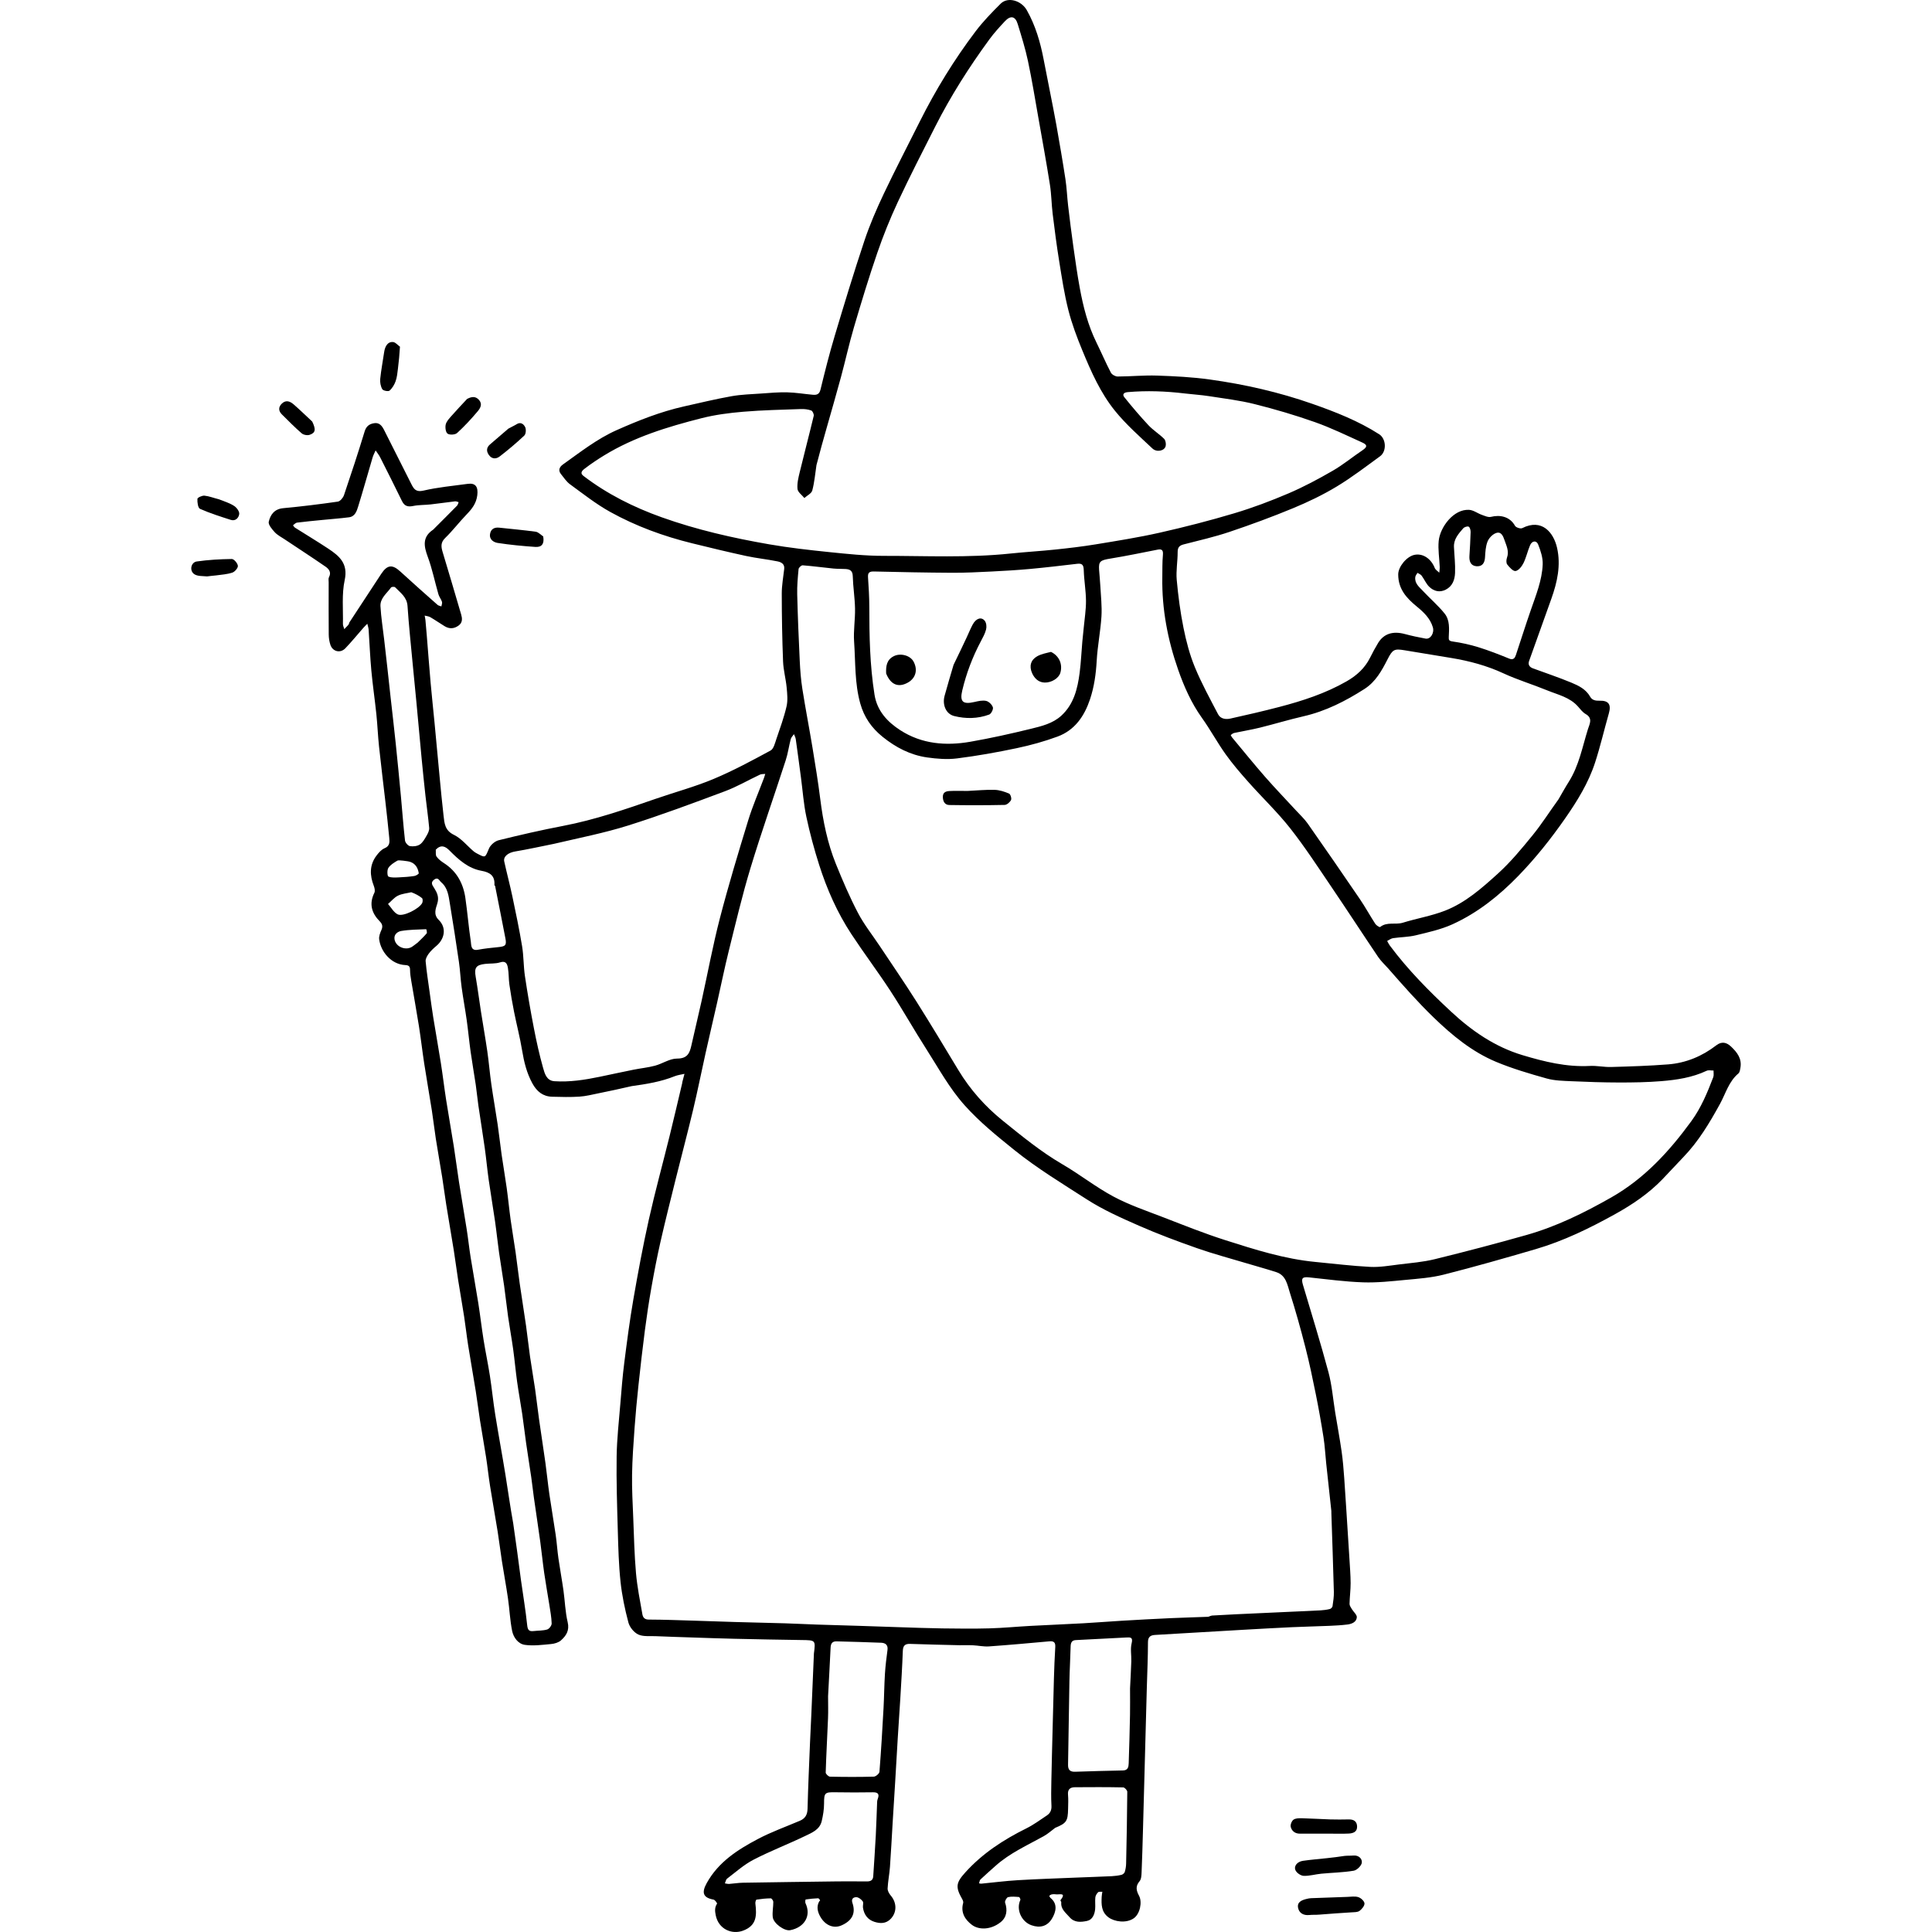 <?xml version="1.0" encoding="utf-8"?><!DOCTYPE svg PUBLIC "-//W3C//DTD SVG 1.1//EN" "http://www.w3.org/Graphics/SVG/1.1/DTD/svg11.dtd"><svg version="1.1" id="Contours" xmlns="http://www.w3.org/2000/svg" xmlns:xlink="http://www.w3.org/1999/xlink" x="0px" y="0px" width="1200.685px" height="1200.685px" viewBox="-0 0 1200.685 1497.132" enable-background="new 0 0 1200.685 1200.685" xml:space="preserve" stroke="black" fill="none" stroke-linecap='round' stroke-linejoin='round'><path class="selected"  fill="#000000" opacity="1" stroke="none" 
 	d="
M341.214 841.662 C332.529 843.68 324.105 845.494 315.658 847.197 C310.716 848.194 305.77 849.482 300.772 849.799 C293.743 850.246 286.661 850.07 279.61 849.868 C272.481 849.664 267.802 845.836 264.38 839.625 C259.925 831.538 257.843 822.915 256.356 813.911 C254.7 803.881 252.111 794.008 250.122 784.029 C248.734 777.065 247.527 770.058 246.517 763.03 C245.896 758.709 246.124 754.255 245.348 749.973 C244.835 747.144 243.91 744.248 239.313 745.745 C235.723 746.913 231.635 746.497 227.785 746.93 C220.561 747.742 219.179 749.953 220.413 757.066 C221.958 765.977 223.081 774.96 224.477 783.897 C226.088 794.215 227.932 804.498 229.421 814.833 C230.63 823.222 231.305 831.687 232.504 840.078 C234.004 850.577 235.882 861.023 237.435 871.515 C238.58 879.246 239.379 887.027 240.486 894.764 C241.721 903.392 243.236 911.981 244.433 920.614 C245.575 928.846 246.356 937.129 247.494 945.362 C248.643 953.681 250.111 961.956 251.297 970.271 C252.447 978.322 253.329 986.411 254.485 994.461 C256.062 1005.451 257.858 1016.41 259.426 1027.402 C260.552 1035.301 261.359 1043.246 262.491 1051.145 C263.704 1059.609 265.215 1068.031 266.439 1076.494 C267.557 1084.23 268.389 1092.006 269.481 1099.745 C271.079 1111.064 272.867 1122.356 274.44 1133.678 C275.561 1141.747 276.331 1149.865 277.497 1157.926 C279.016 1168.427 280.864 1178.88 282.39 1189.38 C283.266 1195.403 283.64 1201.499 284.499 1207.525 C285.683 1215.829 287.229 1224.082 288.402 1232.388 C289.564 1240.615 289.77 1249.043 291.68 1257.077 C293.209 1263.503 290.497 1267.56 286.475 1271.149 C284.555 1272.864 281.428 1273.752 278.755 1273.996 C272.007 1274.609 265.077 1275.559 258.469 1274.619 C253.309 1273.886 249.671 1268.911 248.647 1263.86 C246.968 1255.579 246.634 1247.035 245.419 1238.647 C244.015 1228.948 242.207 1219.307 240.697 1209.622 C239.522 1202.082 238.644 1194.495 237.438 1186.961 C235.541 1175.105 233.395 1163.288 231.516 1151.429 C230.345 1144.04 229.58 1136.586 228.436 1129.191 C226.963 1119.664 225.228 1110.178 223.73 1100.654 C222.544 1093.119 221.645 1085.538 220.441 1078.006 C218.545 1066.147 216.423 1054.324 214.546 1042.462 C213.377 1035.075 212.581 1027.629 211.439 1020.236 C209.966 1010.707 208.257 1001.213 206.76 991.687 C205.575 984.154 204.645 976.581 203.443 969.052 C201.549 957.19 199.472 945.357 197.569 933.496 C196.438 926.439 195.571 919.34 194.445 912.282 C192.852 902.294 191.053 892.339 189.489 882.347 C188.357 875.115 187.573 867.83 186.439 860.598 C184.529 848.413 182.372 836.266 180.493 824.077 C179.014 814.485 177.94 804.831 176.427 795.245 C174.581 783.549 172.435 771.902 170.485 760.222 C170.011 757.384 169.552 754.504 169.534 751.64 C169.517 748.904 168.617 747.972 165.817 747.844 C154.865 747.343 146.771 737.357 145.596 727.839 C145.311 725.531 146.359 722.884 147.352 720.64 C148.532 717.974 148.068 716.017 146.131 714.059 C139.753 707.613 137.601 700.427 141.88 691.818 C142.567 690.435 142.078 688.111 141.447 686.49 C138.245 678.27 138.005 670.334 143.525 663.017 C145.215 660.777 147.327 658.341 149.795 657.318 C153.961 655.592 153.72 652.486 153.419 649.289 C152.546 640.025 151.506 630.776 150.454 621.53 C148.824 607.217 147.024 592.922 145.504 578.597 C144.616 570.23 144.293 561.804 143.424 553.435 C142.251 542.138 140.573 530.89 139.529 519.583 C138.557 509.055 138.161 498.473 137.43 487.921 C137.323 486.383 136.76 484.877 136.408 483.356 C135.347 484.454 134.241 485.512 133.234 486.657 C128.62 491.904 124.22 497.354 119.379 502.382 C115.475 506.437 109.513 504.95 107.79 499.647 C106.968 497.118 106.545 494.353 106.52 491.69 C106.397 478.191 106.459 464.691 106.47 451.192 C106.472 449.88 106.138 448.338 106.696 447.298 C108.741 443.489 106.63 440.894 104.014 439.089 C93.554 431.873 82.886 424.958 72.313 417.904 C69.691 416.154 66.741 414.666 64.66 412.398 C62.539 410.087 59.512 406.548 60.039 404.279 C61.276 398.951 64.345 394.446 71.153 393.809 C85.327 392.484 99.471 390.743 113.561 388.712 C115.396 388.447 117.643 385.735 118.336 383.693 C123.897 367.314 129.302 350.875 134.342 334.329 C135.587 330.239 137.983 328.559 141.651 327.943 C145.829 327.241 147.86 330.149 149.434 333.245 C156.502 347.144 163.439 361.109 170.48 375.021 C172.391 378.798 173.996 381.558 179.867 380.19 C191.12 377.568 202.745 376.511 214.234 374.94 C220.383 374.099 222.438 377.366 221.627 383.834 C220.843 390.088 217.558 394.291 213.462 398.532 C207.687 404.509 202.625 411.195 196.673 416.974 C193.086 420.457 193.618 423.85 194.753 427.681 C199.547 443.857 204.489 459.99 209.149 476.204 C209.975 479.078 210.389 482.349 207.239 484.679 C203.678 487.312 200.057 487.513 196.344 485.262 C192.601 482.992 189.009 480.469 185.23 478.265 C183.96 477.525 182.319 477.422 180.847 477.028 C181.053 478.171 181.338 479.305 181.449 480.457 C181.821 484.315 182.147 488.177 182.461 492.041 C183.469 504.459 184.392 516.884 185.486 529.294 C186.376 539.39 187.494 549.464 188.456 559.553 C189.818 573.831 191.103 588.116 192.473 602.393 C193.425 612.317 194.364 622.243 195.501 632.146 C196.177 638.028 196.502 643.53 203.487 646.91 C209.27 649.708 213.682 655.327 218.737 659.655 C219.56 660.36 220.532 660.918 221.496 661.428 C228.089 664.917 227.646 664.717 230.69 657.542 C231.864 654.775 235.28 651.842 238.202 651.119 C254.744 647.025 271.373 643.2 288.11 640.002 C312.749 635.294 336.325 627.166 359.921 618.989 C374.795 613.835 390.096 609.744 404.583 603.688 C419.787 597.333 434.383 589.449 448.9 581.597 C451.321 580.288 452.31 575.844 453.401 572.657 C456.254 564.326 459.279 556.001 461.271 547.449 C462.352 542.81 461.835 537.677 461.374 532.831 C460.729 526.045 458.85 519.342 458.583 512.561 C457.893 495.047 457.591 477.51 457.572 459.982 C457.565 453.592 458.762 447.198 459.477 440.813 C459.915 436.896 456.969 435.57 454.29 435.024 C446.239 433.381 438.013 432.576 429.986 430.839 C415.963 427.804 402.011 424.422 388.076 420.995 C365.935 415.549 344.581 407.745 324.667 396.717 C313.697 390.643 303.722 382.728 293.535 375.317 C290.737 373.281 288.699 370.148 286.48 367.383 C284.069 364.379 285.387 361.779 288.031 359.901 C301.431 350.384 314.371 340.117 329.53 333.368 C346.483 325.821 363.707 318.996 381.885 314.925 C394.098 312.191 406.277 309.233 418.59 307.04 C426.191 305.685 434.008 305.485 441.74 304.941 C448.425 304.47 455.137 303.858 461.82 304.022 C468.389 304.184 474.932 305.302 481.496 305.887 C484.437 306.149 486.642 305.78 487.576 301.946 C490.957 288.062 494.447 274.186 498.54 260.499 C505.937 235.762 513.436 211.043 521.615 186.557 C525.751 174.173 530.979 162.087 536.574 150.274 C545.493 131.444 555.139 112.959 564.462 94.321 C576.789 69.675 591.153 46.259 607.768 24.299 C613.567 16.635 620.352 9.649 627.187 2.856 C632.907 -2.829 643.304 0.572 647.406 7.793 C654.132 19.633 657.917 32.556 660.471 45.872 C662.098 54.356 663.809 62.823 665.46 71.302 C667.142 79.942 668.914 88.566 670.437 97.234 C672.87 111.083 675.282 124.939 677.399 138.838 C678.439 145.671 678.682 152.622 679.491 159.496 C680.721 169.955 682.021 180.409 683.494 190.837 C685.024 201.665 686.548 212.505 688.525 223.257 C691.194 237.778 694.841 252.039 701.417 265.403 C705.228 273.147 708.619 281.102 712.606 288.75 C713.411 290.294 716.051 291.771 717.84 291.766 C728.035 291.735 738.248 290.702 748.42 291.046 C762.024 291.506 775.696 292.191 789.159 294.064 C816.262 297.834 842.923 303.885 868.791 312.957 C886.726 319.247 904.42 326.179 920.525 336.511 C925.964 340 926.479 349.725 921.215 353.562 C910.123 361.646 899.184 370.049 887.456 377.118 C876.788 383.547 865.415 389.002 853.892 393.773 C837.675 400.489 821.164 406.572 804.525 412.17 C792.921 416.074 780.914 418.799 769.037 421.855 C765.712 422.711 764.344 424.15 764.357 427.789 C764.384 434.983 762.998 442.251 763.64 449.358 C764.768 461.853 766.428 474.361 768.909 486.653 C770.988 496.949 773.689 507.301 777.68 516.983 C782.842 529.509 789.411 541.471 795.698 553.508 C797.563 557.079 801.613 557.631 805.199 556.836 C817.833 554.033 830.453 551.13 842.973 547.86 C861.094 543.129 878.832 537.375 895.244 527.99 C903.128 523.482 909.416 517.765 913.488 509.61 C915.424 505.733 917.468 501.894 919.728 498.199 C924.134 490.997 931.22 488.84 940.425 491.319 C945.703 492.74 951.07 493.887 956.451 494.859 C960.307 495.555 963.425 490.467 962.096 486.037 C960.002 479.055 954.948 474.333 949.59 469.942 C941.677 463.456 935.294 456.475 935.267 445.156 C935.253 439.22 941.727 431.276 947.797 429.975 C954.416 428.556 960.779 433 963.556 440.089 C964.131 441.558 965.881 442.566 967.089 443.787 C967.214 442.282 967.497 440.77 967.436 439.272 C967.166 432.574 966.006 425.804 966.644 419.203 C967.677 408.514 978.208 394.305 990.257 395.088 C993.598 395.305 996.752 397.788 1000.085 398.968 C1002.369 399.777 1005.045 401.046 1007.147 400.519 C1014.074 398.783 1021.736 400.176 1025.787 407.465 C1026.51 408.767 1030.063 409.921 1031.355 409.265 C1046.577 401.533 1055.669 412.547 1058.383 424.598 C1061.422 438.1 1058.508 451.144 1053.973 463.891 C1048.237 480.012 1042.406 496.099 1036.686 512.226 C1035.701 515.002 1036.954 516.917 1039.652 517.91 C1049.631 521.582 1059.733 524.956 1069.547 529.024 C1075.144 531.345 1080.747 534.099 1084 539.878 C1085.514 542.568 1088.133 543.082 1091.21 542.989 C1098.37 542.772 1100.457 545.934 1098.496 552.801 C1094.875 565.482 1091.901 578.365 1087.83 590.895 C1082.706 606.668 1074.015 620.712 1064.586 634.248 C1053.615 649.997 1041.728 664.958 1028.302 678.783 C1013.343 694.184 996.819 707.359 977.332 716.236 C968.402 720.303 958.519 722.442 948.903 724.78 C943.189 726.17 937.137 726.126 931.276 726.991 C929.679 727.227 928.223 728.42 926.702 729.174 C927.368 730.332 927.925 731.572 928.716 732.637 C942.686 751.438 959.135 768.021 976.197 783.892 C992.261 798.835 1010.165 811.23 1031.642 817.668 C1048.664 822.771 1065.722 826.969 1083.724 826.009 C1089.219 825.717 1094.788 826.994 1100.302 826.832 C1115.032 826.401 1129.781 825.96 1144.465 824.802 C1158.285 823.712 1170.788 818.488 1181.784 810.012 C1186.067 806.71 1189.834 807.827 1193.189 811 C1198.029 815.578 1201.703 820.424 1200.43 827.523 C1200.161 829.024 1199.909 830.978 1198.897 831.824 C1191.404 838.09 1189.013 847.43 1184.594 855.471 C1176.498 870.202 1167.96 884.523 1156.201 896.698 C1150.71 902.384 1145.405 908.25 1139.914 913.938 C1129.303 924.929 1116.7 933.433 1103.509 940.754 C1083.821 951.682 1063.533 961.61 1041.816 967.97 C1018.15 974.901 994.422 981.666 970.524 987.728 C960.86 990.179 950.705 990.884 940.721 991.83 C929.865 992.859 918.92 994.077 908.065 993.704 C894.089 993.225 880.153 991.343 866.222 989.862 C861.012 989.308 859.921 990.492 861.445 995.629 C868.137 1018.194 875.15 1040.676 881.234 1063.406 C883.961 1073.595 884.756 1084.299 886.47 1094.763 C888.106 1104.744 889.97 1114.691 891.404 1124.7 C892.384 1131.545 892.947 1138.461 893.433 1145.364 C894.53 1160.943 895.464 1176.533 896.464 1192.118 C896.797 1197.313 897.159 1202.506 897.456 1207.703 C897.82 1214.063 898.367 1220.426 898.391 1226.788 C898.411 1232.149 897.662 1237.509 897.559 1242.875 C897.533 1244.209 898.577 1245.633 899.328 1246.897 C900.625 1249.081 903.338 1251.266 903.188 1253.281 C902.917 1256.917 899.335 1258.437 895.931 1258.853 C891.265 1259.424 886.553 1259.69 881.852 1259.889 C872.161 1260.299 862.459 1260.488 852.77 1260.935 C840.375 1261.508 827.987 1262.225 815.599 1262.918 C804.207 1263.556 792.819 1264.249 781.428 1264.911 C769.872 1265.583 758.312 1266.203 746.76 1266.938 C743.373 1267.154 741.351 1268.381 741.35 1272.582 C741.345 1284.277 740.79 1295.971 740.466 1307.666 C740.123 1320.028 739.797 1332.389 739.464 1344.751 C739.13 1357.112 738.797 1369.474 738.464 1381.835 C738.13 1394.197 737.814 1406.559 737.458 1418.919 C737.15 1429.615 736.869 1440.313 736.406 1451.002 C736.306 1453.314 736.189 1456.208 734.845 1457.771 C731.484 1461.676 732.309 1465.114 734.427 1469.038 C737.044 1473.889 735.221 1483.076 730.372 1486.487 C724.511 1490.61 715.274 1489.184 710.683 1485.724 C705.136 1481.545 705.211 1475.782 705.481 1469.851 C705.541 1468.547 705.825 1467.253 706.006 1465.954 C704.888 1466.044 703.364 1465.715 702.743 1466.317 C701.684 1467.342 700.715 1468.901 700.562 1470.328 C700.238 1473.35 700.697 1476.453 700.407 1479.483 C700.011 1483.622 698.279 1487.724 694.067 1488.569 C689.462 1489.492 684.387 1490.102 680.513 1485.571 C677.585 1482.147 673.669 1479.452 674.168 1474.153 C674.219 1473.618 673.339 1472.735 673.518 1472.508 C678.554 1466.123 672.469 1468.357 669.963 1467.939 C668.99 1467.776 667.943 1467.78 666.975 1467.956 C666.248 1468.088 665.473 1468.506 664.976 1469.036 C664.82 1469.203 665.346 1470.334 665.812 1470.71 C671.561 1475.352 670.092 1481.506 667.017 1486.682 C663.424 1492.732 657.711 1494.239 651.096 1491.912 C643.193 1489.132 639.054 1479.597 642.455 1472.301 C642.697 1471.782 641.827 1470.054 641.388 1470.021 C638.571 1469.808 635.633 1469.495 632.943 1470.115 C631.849 1470.368 630.268 1473.211 630.631 1474.302 C632.614 1480.255 631.941 1485.74 627.114 1489.569 C619.502 1495.606 610.24 1495.611 604.954 1491.628 C599.64 1487.623 596.05 1482.087 598.155 1474.635 C598.397 1473.779 597.925 1472.543 597.432 1471.686 C591.961 1462.179 592.629 1458.908 599.83 1450.934 C613.19 1436.136 629.453 1425.588 647.141 1416.82 C652.712 1414.059 657.792 1410.282 663 1406.824 C665.611 1405.091 666.747 1402.69 666.563 1399.277 C666.219 1392.905 666.361 1386.5 666.485 1380.112 C666.748 1366.582 667.126 1353.055 667.465 1339.527 C667.792 1326.499 668.085 1313.47 668.48 1300.443 C668.724 1292.412 669.017 1284.379 669.516 1276.361 C669.733 1272.86 668.538 1271.566 665.028 1271.882 C649.421 1273.286 633.813 1274.72 618.183 1275.818 C614.032 1276.109 609.804 1275.139 605.603 1274.945 C602.11 1274.784 598.603 1274.983 595.105 1274.9 C582.41 1274.598 569.713 1274.309 557.022 1273.875 C553.042 1273.739 551.535 1275.275 551.386 1279.317 C550.935 1291.548 550.172 1303.769 549.451 1315.989 C548.847 1326.216 548.101 1336.435 547.472 1346.661 C546.771 1358.049 546.145 1369.441 545.459 1380.83 C544.813 1391.555 544.118 1402.277 543.467 1413.001 C542.785 1424.223 542.237 1435.455 541.418 1446.668 C541.011 1452.244 539.887 1457.773 539.604 1463.349 C539.514 1465.135 540.704 1467.331 541.955 1468.78 C546.851 1474.447 546.86 1481.907 542.007 1486.945 C538.273 1490.821 533.832 1490.629 529.463 1489.285 C524.249 1487.683 521.29 1483.679 520.5 1478.264 C520.262 1476.632 521.097 1474.488 520.311 1473.377 C519.215 1471.829 517.069 1470.174 515.353 1470.153 C513.639 1470.133 511.101 1470.983 512.339 1474.612 C515.095 1482.694 512.051 1488.405 503.868 1492.008 C497.871 1494.648 491.367 1492.117 487.503 1485.362 C485.408 1481.699 484.339 1477.751 486.475 1473.633 C486.692 1473.214 487.392 1472.64 487.32 1472.542 C486.872 1471.935 486.246 1470.967 485.718 1470.99 C482.5 1471.129 479.283 1471.445 476.1 1471.924 C475.893 1471.955 475.58 1474.02 475.966 1474.828 C480.623 1484.574 475.147 1493.597 464.116 1495.73 C459.71 1496.581 451.185 1490.538 450.601 1485.64 C450.138 1481.755 451.039 1477.723 451.018 1473.757 C451.013 1472.806 449.744 1471.04 449.074 1471.048 C445.375 1471.097 441.666 1471.475 438.008 1472.044 C437.551 1472.115 437.006 1474.027 437.125 1475.01 C438.287 1484.541 438.086 1492.107 427.692 1496.052 C418.998 1499.353 408.513 1495.014 406.374 1484.033 C405.747 1480.815 405.514 1478.059 407.413 1475.197 C407.647 1474.845 405.842 1472.24 404.736 1472.04 C396.531 1470.559 395.324 1466.665 399.406 1459.274 C408.455 1442.887 423.331 1433.398 439.021 1425.101 C449.469 1419.577 460.72 1415.569 471.628 1410.922 C475.77 1409.158 477.442 1406.244 477.558 1401.618 C477.987 1384.499 478.78 1367.388 479.472 1350.275 C479.756 1343.245 480.154 1336.219 480.459 1329.19 C481.141 1313.467 481.797 1297.743 482.463 1282.02 C482.47 1281.854 482.445 1281.684 482.466 1281.521 C483.814 1270.912 483.813 1271.03 473.022 1270.885 C455.493 1270.651 437.965 1270.291 420.439 1269.895 C409.742 1269.654 399.048 1269.26 388.354 1268.908 C378.825 1268.595 369.295 1268.3 359.77 1267.889 C355.236 1267.693 350.186 1268.37 346.343 1266.572 C343.005 1265.011 339.682 1260.88 338.721 1257.257 C335.987 1246.947 333.77 1236.39 332.64 1225.793 C331.238 1212.648 330.898 1199.372 330.519 1186.14 C329.97 1166.952 329.339 1147.746 329.619 1128.56 C329.817 1114.963 331.38 1101.381 332.49 1087.804 C333.357 1077.208 334.185 1066.596 335.528 1056.054 C337.618 1039.657 339.74 1023.246 342.562 1006.965 C346.157 986.219 350 965.493 354.591 944.949 C359.443 923.235 365.361 901.759 370.697 880.151 C374.063 866.526 377.216 852.849 380.459 839.194 C380.496 839.036 380.428 838.852 380.469 838.696 C381.036 836.508 381.614 834.323 382.189 832.137 C379.663 832.729 377.012 833.009 374.632 833.966 C363.966 838.252 352.775 840.074 341.214 841.662 M790.964 1251.912 C797.149 1251.579 803.333 1251.211 809.52 1250.919 C824.074 1250.231 838.63 1249.578 853.185 1248.913 C860.546 1248.576 867.91 1248.299 875.266 1247.881 C877.639 1247.746 880.034 1247.412 882.331 1246.825 C883.172 1246.61 884.256 1245.473 884.378 1244.632 C884.911 1240.966 885.5 1237.245 885.403 1233.562 C884.864 1213.171 884.13 1192.784 883.466 1172.396 C883.449 1171.897 883.51 1171.392 883.457 1170.897 C882.132 1158.617 880.776 1146.34 879.472 1134.058 C878.759 1127.339 878.436 1120.565 877.395 1113.9 C875.645 1102.691 873.654 1091.511 871.412 1080.39 C868.972 1068.284 866.446 1056.178 863.382 1044.219 C859.728 1029.956 855.785 1015.746 851.314 1001.722 C849.378 995.649 848.371 988.26 840.798 985.805 C833.142 983.323 825.365 981.22 817.654 978.907 C804.908 975.084 792.018 971.667 779.473 967.269 C764.221 961.922 749.033 956.257 734.243 949.761 C720.41 943.685 706.417 937.455 693.78 929.3 C674.873 917.099 655.562 905.466 637.905 891.25 C624.374 880.356 611.009 869.599 599.351 856.579 C587.416 843.251 579.044 827.698 569.531 812.852 C560.03 798.026 551.404 782.635 541.787 767.888 C532.067 752.984 521.317 738.753 511.54 723.884 C500.618 707.274 492.593 689.158 486.572 670.262 C482.663 657.995 479.302 645.501 476.621 632.911 C474.504 622.965 473.805 612.717 472.461 602.606 C471.139 592.658 469.831 582.708 468.424 572.772 C468.236 571.446 467.505 570.197 467.025 568.912 C466.171 570.184 464.905 571.348 464.537 572.748 C463.105 578.181 462.365 583.821 460.638 589.148 C451.594 617.051 441.817 644.728 433.304 672.789 C426.902 693.895 421.858 715.421 416.524 736.838 C413.201 750.18 410.491 763.674 407.456 777.088 C404.492 790.185 401.404 803.254 398.48 816.36 C395.243 830.864 392.353 845.449 388.904 859.901 C384.643 877.758 379.908 895.502 375.48 913.32 C371.421 929.649 367.309 945.969 363.579 962.375 C360.901 974.158 358.623 986.043 356.52 997.944 C354.589 1008.872 352.942 1019.86 351.51 1030.865 C349.652 1045.148 348.029 1059.464 346.497 1073.786 C345.33 1084.686 344.295 1095.605 343.509 1106.539 C342.644 1118.58 341.76 1130.641 341.572 1142.704 C341.398 1153.89 342.038 1165.094 342.487 1176.283 C343.058 1190.509 343.359 1204.766 344.607 1218.937 C345.55 1229.643 347.683 1240.253 349.556 1250.858 C349.946 1253.065 351.018 1255.021 354.389 1255.03 C366.584 1255.064 378.778 1255.556 390.97 1255.919 C400.999 1256.218 411.024 1256.617 421.053 1256.903 C434.079 1257.275 447.108 1257.535 460.133 1257.928 C468.33 1258.176 476.52 1258.624 484.716 1258.901 C495.909 1259.279 507.104 1259.564 518.297 1259.917 C528.159 1260.228 538.018 1260.599 547.88 1260.907 C559.239 1261.263 570.599 1261.718 581.962 1261.874 C594.181 1262.042 606.413 1262.17 618.626 1261.834 C629.192 1261.544 639.736 1260.504 650.296 1259.931 C664.014 1259.188 677.743 1258.648 691.46 1257.889 C701.356 1257.341 711.236 1256.511 721.13 1255.929 C733.682 1255.192 746.237 1254.51 758.797 1253.934 C768.486 1253.49 778.185 1253.265 787.877 1252.872 C788.584 1252.844 789.268 1252.246 790.964 1251.912 M927.464 750.412 C924.868 747.484 921.908 744.801 919.738 741.585 C907.541 723.505 895.668 705.206 883.423 687.159 C873.067 671.898 863 656.37 851.607 641.904 C841.702 629.326 829.994 618.179 819.326 606.184 C813.125 599.212 806.983 592.113 801.571 584.531 C795.036 575.375 789.668 565.385 783.126 556.234 C774.907 544.735 769.265 531.913 764.702 518.857 C756.659 495.848 752.068 471.994 752.467 447.416 C752.561 441.631 752.398 435.82 752.926 430.073 C753.241 426.628 752.349 425.24 749.001 425.894 C736.811 428.274 724.648 430.835 712.393 432.821 C704.426 434.112 703.034 434.971 703.473 441.517 C703.755 445.715 704.226 449.902 704.443 454.103 C704.848 461.961 705.797 469.867 705.306 477.676 C704.584 489.162 702.264 500.55 701.623 512.036 C701.051 522.278 699.669 532.261 696.426 541.941 C692.064 554.961 684.653 565.827 671.357 570.75 C661.068 574.561 650.362 577.503 639.618 579.771 C624.342 582.995 608.923 585.748 593.438 587.698 C585.818 588.658 577.818 588.031 570.159 586.936 C557.235 585.089 545.99 579.251 535.761 571.011 C527.163 564.086 521.38 555.748 518.411 545.141 C514.009 529.415 514.754 513.202 513.628 497.189 C513.033 488.727 514.519 480.138 514.354 471.619 C514.191 463.22 512.825 454.846 512.592 446.444 C512.476 442.235 510.408 441.155 507.034 440.934 C503.916 440.73 500.768 440.886 497.665 440.576 C489.694 439.779 481.75 438.69 473.769 438.063 C472.75 437.983 470.712 439.871 470.605 440.987 C469.983 447.488 469.382 454.04 469.544 460.556 C469.973 477.784 470.686 495.008 471.516 512.223 C471.866 519.462 472.415 526.732 473.543 533.883 C475.951 549.151 478.912 564.331 481.429 579.584 C483.597 592.726 485.735 605.885 487.396 619.098 C489.573 636.403 493.009 653.405 499.558 669.577 C504.757 682.417 510.232 695.214 516.652 707.471 C521.359 716.459 527.812 724.53 533.46 733.028 C542.926 747.269 552.627 761.363 561.76 775.815 C572.914 793.467 583.644 811.388 594.445 829.26 C603.558 844.339 615.17 857.408 628.727 868.346 C643.603 880.349 658.414 892.535 675.09 902.239 C688.603 910.101 700.994 919.966 714.757 927.302 C727.058 933.858 740.478 938.371 753.544 943.421 C769.352 949.531 785.114 955.863 801.245 961.002 C824.142 968.298 847.11 975.624 871.249 977.912 C885.362 979.249 899.454 981.021 913.598 981.73 C920.936 982.098 928.392 980.766 935.753 979.865 C945.057 978.727 954.502 977.991 963.564 975.767 C987.401 969.919 1011.153 963.68 1034.768 956.991 C1057.916 950.434 1079.352 939.838 1100.243 927.979 C1125.966 913.377 1145.314 892.257 1162.454 868.745 C1170.007 858.384 1174.856 846.638 1179.39 834.768 C1179.978 833.229 1179.564 831.308 1179.614 829.563 C1177.81 829.6 1175.734 829.063 1174.244 829.767 C1163.099 835.028 1151.138 836.818 1139.106 837.797 C1128.289 838.677 1117.393 838.855 1106.532 838.839 C1094.171 838.822 1081.803 838.406 1069.452 837.846 C1063.045 837.555 1056.426 837.445 1050.329 835.734 C1037.11 832.026 1023.833 828.137 1011.186 822.869 C992.504 815.086 976.958 802.245 962.569 788.302 C950.388 776.499 939.13 763.745 927.464 750.412 M484.464 360.412 C483.464 366.991 482.923 373.693 481.221 380.085 C480.604 382.407 477.216 383.991 475.092 385.912 C473.216 383.577 470 381.37 469.762 378.878 C469.351 374.592 470.48 370.051 471.521 365.752 C475.036 351.238 478.868 336.799 482.337 322.275 C482.632 321.039 481.466 318.472 480.414 318.093 C477.921 317.197 475.076 316.876 472.397 316.973 C457.505 317.512 442.583 317.805 427.745 319.059 C416.875 319.977 405.903 321.397 395.354 324.079 C369.113 330.751 343.217 338.633 319.861 352.943 C314.778 356.058 309.793 359.382 305.064 363.002 C303.551 364.16 300.636 366.297 303.853 368.757 C322.275 382.85 342.8 393.086 364.532 400.85 C391.592 410.517 419.556 416.887 447.812 421.793 C463.197 424.464 478.762 426.225 494.305 427.819 C508.343 429.259 522.462 430.755 536.543 430.743 C569.263 430.714 602.029 432.372 634.697 428.946 C646.258 427.734 657.878 427.078 669.438 425.863 C679.908 424.762 690.385 423.552 700.768 421.842 C717.398 419.104 734.08 416.474 750.507 412.766 C769.905 408.388 789.212 403.438 808.262 397.74 C822.554 393.465 836.613 388.174 850.334 382.3 C862.09 377.267 873.455 371.174 884.546 364.775 C892.573 360.144 899.801 354.145 907.52 348.956 C911.252 346.448 911.587 344.804 907.564 342.982 C895.363 337.456 883.268 331.543 870.668 327.092 C855.365 321.686 839.722 317.089 823.975 313.143 C812.371 310.234 800.383 308.805 788.528 306.964 C782.351 306.004 776.082 305.647 769.87 304.899 C755.149 303.124 740.414 302.572 725.617 303.866 C722.649 304.126 721.267 305.618 723.065 307.847 C729.066 315.288 735.251 322.609 741.79 329.577 C745.408 333.431 750.072 336.289 753.84 340.024 C755.01 341.185 755.461 343.904 755.064 345.641 C754.218 349.341 748.229 350.775 744.769 347.513 C734.75 338.071 724.278 328.877 715.68 318.217 C704.553 304.423 697.312 288.068 690.568 271.721 C686.341 261.474 682.382 250.997 679.659 240.278 C676.488 227.794 674.583 214.968 672.525 202.227 C670.572 190.133 669.001 177.972 667.511 165.81 C666.589 158.286 666.557 150.637 665.378 143.163 C662.648 125.867 659.503 108.635 656.451 91.391 C653.844 76.656 651.457 61.869 648.348 47.237 C646.29 37.548 643.312 28.037 640.398 18.554 C638.528 12.469 634.881 11.758 630.461 16.494 C626.265 20.99 622.081 25.562 618.459 30.515 C602.766 51.975 588.517 74.362 576.491 98.098 C566.657 117.507 556.699 136.868 547.491 156.575 C541.504 169.389 536.199 182.591 531.599 195.966 C525.067 214.96 519.225 234.203 513.548 253.475 C509.771 266.294 506.916 279.381 503.43 292.289 C499.915 305.308 496.135 318.256 492.462 331.232 C489.803 340.628 487.13 350.019 484.464 360.412 M1059.464 619.412 C1062.13 614.851 1064.667 610.207 1067.489 605.744 C1075.412 593.212 1077.989 578.734 1082.324 564.92 C1083.487 561.216 1086.311 556.601 1080.555 553.336 C1078.205 552.003 1076.42 549.576 1074.568 547.479 C1068.209 540.274 1059.045 538.388 1050.745 534.983 C1039.496 530.366 1027.763 526.851 1016.751 521.754 C1003.891 515.801 990.511 512.221 976.669 509.917 C964.508 507.893 952.334 505.946 940.176 503.9 C932.268 502.57 930.909 503.239 927.048 510.828 C922.552 519.666 917.782 528.346 909.124 533.888 C894.449 543.28 879.093 551.114 861.91 555.053 C850.563 557.654 839.405 561.069 828.098 563.861 C821.557 565.476 814.88 566.539 808.287 567.955 C807.283 568.17 806.341 568.882 805.531 569.556 C805.414 569.654 806.098 570.921 806.583 571.504 C815.043 581.669 823.359 591.96 832.061 601.914 C839.829 610.801 848.04 619.301 856.034 627.993 C859.129 631.358 862.556 634.505 865.161 638.221 C878.714 657.555 892.131 676.986 905.418 696.504 C909.711 702.81 913.381 709.538 917.538 715.942 C918.309 717.128 920.855 718.679 921.225 718.381 C926.547 714.083 933.1 716.8 938.869 715.013 C949.679 711.664 961.016 709.792 971.512 705.707 C987.343 699.544 1000.115 688.204 1012.489 676.997 C1022.359 668.059 1030.966 657.614 1039.41 647.248 C1046.472 638.579 1052.486 629.057 1059.464 619.412 M280.964 653.912 C270.962 655.912 260.997 658.136 250.943 659.821 C245.681 660.703 241.661 663.667 242.511 667.539 C244.515 676.676 246.944 685.722 248.873 694.874 C251.561 707.624 254.235 720.39 256.355 733.241 C257.614 740.865 257.407 748.723 258.55 756.373 C260.577 769.947 262.92 783.483 265.532 796.957 C267.521 807.22 269.788 817.459 272.622 827.514 C273.864 831.922 275.29 837.451 281.416 837.85 C293.253 838.62 304.897 836.826 316.452 834.42 C325.191 832.6 333.912 830.69 342.664 828.934 C348.225 827.819 353.925 827.278 359.384 825.812 C365.172 824.257 370.752 820.292 376.417 820.305 C384.246 820.322 386.148 816.367 387.49 810.335 C390.065 798.757 392.882 787.233 395.445 775.652 C400.176 754.275 404.136 732.701 409.634 711.526 C416.247 686.053 423.876 660.833 431.581 635.662 C434.955 624.639 439.612 614.01 443.669 603.196 C444.095 602.06 444.41 600.883 444.776 599.725 C443.403 599.89 441.87 599.715 440.682 600.274 C431.611 604.533 422.878 609.657 413.531 613.153 C388.704 622.438 363.839 631.727 338.57 639.684 C320.044 645.517 300.856 649.246 280.964 653.912 M529.464 538.412 C531.48 550.891 539.391 559.363 549.36 565.81 C566.036 576.595 584.689 578.105 603.702 574.791 C619.421 572.051 635.034 568.575 650.537 564.78 C658.907 562.731 667.606 560.666 674.251 554.551 C683.871 545.698 686.791 533.759 688.393 521.462 C689.436 513.456 689.775 505.359 690.474 497.307 C690.793 493.626 691.249 489.957 691.591 486.278 C692.235 479.373 693.375 472.46 693.323 465.558 C693.264 457.664 691.825 449.788 691.594 441.887 C691.481 438.014 690.567 436.415 686.562 436.883 C674.46 438.297 662.359 439.746 650.227 440.86 C640.196 441.781 630.129 442.379 620.066 442.875 C609.882 443.377 599.681 443.898 589.49 443.845 C569.298 443.74 549.107 443.312 528.92 442.849 C525.436 442.769 524.184 443.823 524.414 447.337 C524.909 454.911 525.406 462.502 525.412 470.086 C525.431 492.615 525.765 515.111 529.464 538.412 M249.464 1180.412 C250.464 1187.497 251.49 1194.578 252.456 1201.668 C253.49 1209.247 254.422 1216.84 255.479 1224.416 C257.105 1236.063 259.084 1247.671 260.3 1259.36 C260.693 1263.146 261.764 1264.331 265.273 1263.928 C268.793 1263.523 272.459 1263.693 275.797 1262.714 C277.342 1262.261 279.312 1259.646 279.268 1258.063 C279.131 1253.16 278.191 1248.271 277.43 1243.398 C276.162 1235.273 274.668 1227.182 273.498 1219.044 C272.34 1210.983 271.554 1202.868 270.442 1194.799 C268.86 1183.313 267.103 1171.851 265.476 1160.371 C264.737 1155.159 264.203 1149.917 263.447 1144.707 C262.173 1135.919 260.74 1127.153 259.481 1118.363 C258.397 1110.791 257.556 1103.183 256.439 1095.616 C255.214 1087.32 253.661 1079.072 252.502 1070.768 C251.329 1062.375 250.59 1053.921 249.428 1045.525 C248.256 1037.057 246.702 1028.642 245.491 1020.178 C244.362 1012.279 243.557 1004.333 242.438 996.432 C241.216 987.803 239.708 979.215 238.49 970.586 C237.351 962.526 236.542 954.42 235.382 946.363 C233.847 935.698 232.01 925.076 230.497 914.409 C229.33 906.181 228.588 897.894 227.433 889.665 C225.89 878.673 224.083 867.718 222.484 856.734 C221.701 851.361 221.231 845.943 220.44 840.572 C219.194 832.113 217.681 823.692 216.497 815.225 C215.345 806.995 214.582 798.711 213.431 790.481 C212.246 782.014 210.661 773.603 209.508 765.132 C208.62 758.606 208.363 751.992 207.417 745.477 C205.231 730.424 202.893 715.392 200.416 700.385 C199.425 694.378 198.822 688.059 193.699 683.701 C192.174 682.404 191.227 679.326 188.168 681.66 C185.095 684.004 186.917 686.056 188.272 688.223 C190.542 691.854 192.131 695.268 190.683 700.05 C189.473 704.049 187.428 708.621 191.739 712.843 C198.152 719.122 196.158 727.77 189.947 732.984 C187.786 734.798 185.661 736.772 183.996 739.025 C182.755 740.706 181.438 743.029 181.611 744.934 C182.329 752.856 183.582 760.729 184.673 768.616 C185.589 775.228 186.452 781.85 187.516 788.439 C189.428 800.292 191.568 812.108 193.434 823.968 C194.916 833.391 196.017 842.873 197.492 852.297 C199.375 864.318 201.542 876.295 203.438 888.314 C204.899 897.573 206.038 906.883 207.487 916.145 C209.393 928.329 211.529 940.477 213.439 952.66 C214.573 959.891 215.337 967.179 216.492 974.406 C218.387 986.259 220.561 998.067 222.433 1009.924 C223.92 1019.345 224.996 1028.832 226.502 1038.251 C227.994 1047.587 229.967 1056.847 231.417 1066.188 C232.957 1076.102 233.927 1086.105 235.51 1096.011 C238.001 1111.599 240.906 1127.12 243.429 1142.703 C245.434 1155.08 247.13 1167.507 249.464 1180.412 M122.464 482.412 C130.704 469.839 138.916 457.247 147.195 444.699 C151.923 437.533 155.843 437.235 162.04 442.928 C171.524 451.642 181.183 460.168 190.827 468.707 C191.584 469.376 192.803 469.523 193.808 469.912 C193.995 468.714 194.612 467.376 194.278 466.348 C193.619 464.317 192.109 462.552 191.519 460.512 C188.719 450.833 186.74 440.865 183.246 431.453 C180.166 423.157 178.964 416.124 187.37 410.489 C187.777 410.216 188.083 409.793 188.436 409.44 C194.283 403.593 200.154 397.771 205.941 391.866 C206.6 391.194 206.783 390.056 207.186 389.134 C206.264 388.908 205.309 388.399 204.426 388.501 C198.094 389.235 191.787 390.178 185.453 390.883 C180.953 391.384 176.333 391.184 171.932 392.095 C167.794 392.952 165.181 392.183 163.28 388.284 C157.738 376.918 152.054 365.62 146.341 354.338 C145.391 352.461 144.019 350.797 142.842 349.034 C142.049 350.87 141.06 352.648 140.495 354.552 C136.759 367.166 133.252 379.849 129.351 392.411 C128.229 396.022 126.939 400.258 122.21 400.86 C115.352 401.732 108.448 402.233 101.565 402.916 C95.012 403.566 88.452 404.162 81.922 404.994 C80.814 405.135 79.843 406.349 78.808 407.068 C79.323 407.683 79.724 408.476 80.37 408.885 C88.936 414.314 97.643 419.527 106.098 425.121 C114.717 430.825 121.668 436.631 118.881 449.529 C116.523 460.443 117.756 472.141 117.518 483.494 C117.49 484.831 118.207 486.183 118.579 487.527 C119.54 486.517 120.504 485.508 121.463 484.496 C121.801 484.139 122.13 483.774 122.464 482.412 M1037.964 472.912 C1041.974 461.291 1046.728 449.759 1047.233 437.362 C1047.441 432.246 1045.65 426.806 1043.715 421.931 C1042.373 418.55 1038.964 418.977 1037.446 422.531 C1035.514 427.057 1034.482 431.992 1032.318 436.384 C1031.062 438.932 1028.568 442.103 1026.22 442.488 C1024.335 442.797 1021.464 439.625 1019.753 437.434 C1018.856 436.285 1018.986 433.735 1019.561 432.147 C1021.344 427.23 1019.18 423.013 1017.685 418.684 C1016.577 415.477 1015.104 411.508 1010.874 413.139 C1008.224 414.16 1005.516 417.034 1004.466 419.715 C1003 423.458 1002.775 427.782 1002.54 431.887 C1002.288 436.303 1000.374 439.123 995.96 438.791 C991.45 438.452 990.205 434.995 990.454 430.855 C990.826 424.667 991.237 418.476 991.384 412.28 C991.419 410.837 990.835 408.607 989.854 408.125 C988.856 407.635 986.499 408.409 985.638 409.406 C982.041 413.575 978.194 417.765 978.471 423.882 C978.773 430.575 979.593 437.284 979.315 443.949 C979.099 449.142 977.432 454.199 972.127 456.919 C967.343 459.371 962.903 458.115 959.398 454.797 C956.895 452.427 955.511 448.908 953.405 446.067 C952.683 445.092 951.287 444.616 950.199 443.912 C949.621 444.959 948.689 445.954 948.524 447.062 C947.786 452.036 951.526 454.827 954.362 457.871 C959.907 463.825 966.187 469.157 971.255 475.475 C975.337 480.563 974.749 487.29 974.443 493.574 C974.336 495.771 974.528 496.69 977.39 497.093 C984.169 498.047 990.942 499.538 997.483 501.568 C1005.561 504.075 1013.474 507.168 1021.306 510.378 C1024.509 511.691 1025.71 509.829 1026.387 507.806 C1030.212 496.386 1033.797 484.885 1037.964 472.912 M669.464 1416.412 C666.528 1418.579 663.784 1421.092 660.622 1422.851 C647.796 1429.984 634.275 1435.962 623.186 1445.912 C619.299 1449.399 615.352 1452.821 611.564 1456.412 C610.872 1457.069 610.82 1458.401 610.472 1459.421 C611.041 1459.513 611.622 1459.731 612.178 1459.678 C621.628 1458.776 631.058 1457.539 640.528 1456.98 C656.069 1456.062 671.635 1455.566 687.192 1454.918 C695.885 1454.555 704.583 1454.298 713.274 1453.88 C715.812 1453.758 718.374 1453.42 720.84 1452.827 C721.833 1452.588 723.077 1451.544 723.366 1450.607 C724.012 1448.508 724.377 1446.252 724.425 1444.051 C724.826 1425.525 725.192 1406.998 725.319 1388.47 C725.327 1387.291 723.27 1385.089 722.141 1385.067 C709.647 1384.821 697.145 1384.848 684.647 1384.953 C681.098 1384.983 679.018 1386.588 679.394 1390.699 C679.727 1394.335 679.52 1398.027 679.453 1401.692 C679.276 1411.245 678.202 1412.82 669.464 1416.412 M727.464 1308.412 C727.797 1301.395 728.21 1294.38 728.435 1287.359 C728.584 1282.704 727.602 1277.826 728.693 1273.438 C729.912 1268.539 727.637 1268.756 724.482 1268.915 C711.445 1269.575 698.407 1270.224 685.373 1270.928 C682.247 1271.096 681.483 1273.093 681.417 1275.956 C681.211 1284.807 680.661 1293.65 680.491 1302.501 C680.075 1324.162 679.84 1345.825 679.425 1367.485 C679.347 1371.529 680.995 1373.089 684.988 1372.949 C697.328 1372.515 709.671 1372.191 722.016 1371.944 C725.919 1371.866 726.324 1369.127 726.419 1366.408 C726.854 1353.902 727.186 1341.392 727.44 1328.882 C727.572 1322.394 727.464 1315.902 727.464 1308.412 M500.964 1457.912 C508.462 1457.912 515.962 1457.854 523.459 1457.942 C526.343 1457.976 528.258 1457.093 528.459 1453.953 C529.137 1443.398 529.879 1432.847 530.438 1422.286 C530.897 1413.599 531.12 1404.899 531.481 1396.207 C531.513 1395.437 531.705 1394.643 531.978 1393.919 C533.331 1390.326 532.19 1388.823 528.295 1388.872 C518.631 1388.994 508.962 1389.063 499.301 1388.867 C490.902 1388.696 490.338 1389.209 490.352 1397.537 C490.359 1402.113 489.584 1406.774 488.526 1411.247 C486.947 1417.92 480.809 1420.267 475.553 1422.798 C462.375 1429.144 448.651 1434.396 435.676 1441.113 C428.309 1444.926 421.938 1450.693 415.25 1455.754 C414.287 1456.483 414.065 1458.193 413.5 1459.449 C414.602 1459.603 415.718 1459.95 416.805 1459.877 C420.339 1459.638 423.859 1459.009 427.392 1458.95 C451.581 1458.544 475.773 1458.246 500.964 1457.912 M493.464 1314.412 C493.464 1320.075 493.65 1325.745 493.427 1331.398 C492.872 1345.449 492.05 1359.491 491.622 1373.544 C491.588 1374.632 493.777 1376.738 494.969 1376.764 C506.288 1377.012 517.62 1377.061 528.935 1376.737 C530.479 1376.693 533.167 1374.384 533.279 1372.962 C534.569 1356.578 535.532 1340.166 536.436 1323.754 C536.924 1314.907 536.971 1306.035 537.518 1297.193 C537.904 1290.957 538.672 1284.735 539.509 1278.539 C540.043 1274.579 537.744 1273.119 534.623 1272.981 C523.111 1272.474 511.586 1272.244 500.066 1271.913 C496.732 1271.818 495.567 1273.576 495.421 1276.766 C494.86 1288.986 494.13 1301.198 493.464 1314.412 M154.464 540.412 C155.797 552.356 157.202 564.292 158.445 576.244 C159.86 589.845 161.175 603.456 162.45 617.071 C163.518 628.479 164.322 639.915 165.62 651.296 C165.81 652.957 167.923 655.421 169.452 655.676 C171.949 656.092 175.204 655.728 177.207 654.344 C179.542 652.732 181.073 649.784 182.57 647.194 C183.552 645.496 184.515 643.348 184.35 641.503 C183.611 633.23 182.395 625.002 181.482 616.743 C180.405 607.003 179.41 597.253 178.476 587.498 C177.094 573.06 175.817 558.613 174.457 544.173 C173.491 533.921 172.43 523.679 171.472 513.426 C170.107 498.821 168.551 484.226 167.571 469.594 C167.106 462.646 162.036 459.305 157.973 455.085 C157.463 454.555 155.203 454.677 154.801 455.242 C151.561 459.798 146.26 463.569 146.597 469.746 C147.067 478.357 148.477 486.916 149.461 495.501 C151.138 510.137 152.797 524.775 154.464 540.412 M189.464 658.412 C189.62 660.236 189.164 662.49 190.074 663.783 C191.516 665.831 193.714 667.48 195.868 668.87 C205.731 675.233 210.772 684.59 212.4 695.842 C214.024 707.068 214.914 718.402 216.624 729.613 C217.025 732.238 216.45 737.022 222.153 735.972 C227.319 735.022 232.565 734.447 237.799 733.948 C243.462 733.408 244.449 732.506 243.438 727.219 C240.847 713.658 238.133 700.121 235.446 686.578 C235.39 686.299 234.882 686.059 234.899 685.823 C235.422 678.653 231.497 675.975 224.944 674.804 C214.627 672.96 207.14 666.194 200.04 659.009 C196.953 655.885 193.553 654.205 189.464 658.412 M170.464 691.412 C166.99 692.246 163.242 692.525 160.124 694.074 C157.221 695.516 154.99 698.311 152.464 700.511 C154.931 703.278 156.902 707.074 159.986 708.561 C164.143 710.564 176.442 704.348 178.906 699.835 C179.465 698.81 179.47 696.515 178.787 695.955 C176.402 694.002 173.604 692.553 170.464 691.412 M175.464 730.412 C177.811 728.064 180.292 725.828 182.409 723.288 C182.913 722.684 182.155 720.052 182.05 720.057 C175.582 720.33 169.05 720.349 162.696 721.419 C160.033 721.868 156.821 724.007 157.5 727.932 C158.54 733.95 166.578 737.004 171.503 733.377 C172.644 732.538 173.81 731.733 175.464 730.412 M163.964 666.912 C162.468 666.912 160.647 666.365 159.544 667.022 C156.999 668.538 154.181 670.248 152.676 672.636 C151.628 674.299 151.867 678.876 152.766 679.26 C155.204 680.301 158.306 679.983 161.132 679.868 C165.044 679.71 168.967 679.402 172.836 678.824 C174.124 678.632 176.372 677.236 176.285 676.692 C175.672 672.847 173.955 669.474 169.997 668.001 C168.405 667.408 166.646 667.262 163.964 666.912 z"/><path class="selected"  fill="#000000" opacity="1" stroke="none" 
 	d="
M874.214 1483.662 C871.466 1483.912 868.943 1483.689 866.475 1483.96 C861.864 1484.467 858.415 1482.485 857.649 1478.258 C856.836 1473.775 860.771 1472.349 864.435 1471.457 C865.507 1471.196 866.612 1470.973 867.709 1470.931 C877.063 1470.565 886.417 1470.222 895.773 1469.926 C898.658 1469.835 901.75 1469.28 904.371 1470.117 C906.376 1470.758 909.012 1473.175 909.13 1474.951 C909.257 1476.847 907.116 1479.401 905.289 1480.759 C903.824 1481.848 901.36 1481.743 899.32 1481.883 C891.039 1482.452 882.75 1482.912 874.214 1483.662 z"/><path class="selected"  fill="#000000" opacity="1" stroke="none" 
 	d="
M893.714 1438.162 C896.127 1437.912 898.307 1438.081 900.451 1437.876 C904.662 1437.475 907.421 1440.384 907.073 1443.392 C906.798 1445.775 903.279 1449.223 900.773 1449.643 C892.515 1451.025 884.053 1451.15 875.689 1451.95 C871.111 1452.388 866.551 1453.78 862.022 1453.62 C859.79 1453.542 856.633 1451.384 855.694 1449.34 C854.168 1446.021 857.057 1442.608 861.471 1441.97 C867.653 1441.075 873.892 1440.587 880.105 1439.909 C884.559 1439.424 889.011 1438.912 893.714 1438.162 z"/><path class="selected"  fill="#000000" opacity="1" stroke="none" 
 	d="
M881.464 1420.912 C873.653 1420.912 866.343 1420.89 859.033 1420.921 C855.339 1420.937 852.796 1418.885 851.992 1415.691 C851.576 1414.039 852.698 1411.147 854.089 1410.119 C855.664 1408.955 858.327 1408.921 860.503 1408.972 C867.845 1409.148 875.179 1409.658 882.52 1409.884 C887.334 1410.033 892.157 1409.978 896.973 1409.891 C900.855 1409.822 903.335 1411.46 903.404 1415.442 C903.478 1419.644 900.203 1420.677 896.913 1420.846 C891.942 1421.1 886.948 1420.912 881.464 1420.912 z"/><path class="selected"  fill="#000000" opacity="1" stroke="none" 
 	d="
M272.714 415.662 C273.696 421.272 271.728 424.167 266.639 423.817 C256.874 423.145 247.099 422.223 237.432 420.731 C234.35 420.256 230.793 418.099 231.528 413.737 C232.175 409.898 234.886 408.484 238.692 408.902 C248.098 409.934 257.532 410.751 266.902 412.042 C268.873 412.314 270.616 414.246 272.714 415.662 z"/><path class="selected"  fill="#000000" opacity="1" stroke="none" 
 	d="
M161.714 268.662 C161.366 274.51 160.844 280.117 160.142 285.702 C159.731 288.976 159.442 292.361 158.341 295.425 C157.373 298.117 155.743 300.887 153.621 302.707 C152.661 303.53 148.695 302.768 148.032 301.613 C146.733 299.349 146.154 296.241 146.417 293.596 C147.104 286.684 148.465 279.842 149.445 272.956 C150.182 267.777 152.673 264.538 156.497 265.069 C158.273 265.316 159.815 267.246 161.714 268.662 z"/><path class="selected"  fill="#000000" opacity="1" stroke="none" 
 	d="
M12.214 446.662 C8.708 446.323 4.856 446.626 2.334 444.939 C-1.594 442.313 -0.304 435.74 4.259 435.091 C13.229 433.816 22.342 433.288 31.406 433.176 C33.067 433.156 35.883 436.447 36.109 438.443 C36.295 440.087 33.768 443.064 31.857 443.707 C27.862 445.051 23.488 445.307 19.252 445.887 C17.008 446.195 14.728 446.246 12.214 446.662 z"/><path class="selected"  fill="#000000" opacity="1" stroke="none" 
 	d="
M213.714 309.162 C217.267 307.241 220.442 306.892 223.094 310.063 C225.853 313.364 223.795 316.527 221.867 318.812 C216.913 324.687 211.669 330.379 205.994 335.545 C204.477 336.926 200.292 337.191 198.63 336.06 C197.141 335.046 196.642 331.221 197.166 328.977 C197.728 326.566 199.808 324.391 201.55 322.396 C205.413 317.974 209.48 313.729 213.714 309.162 z"/><path class="selected"  fill="#000000" opacity="1" stroke="none" 
 	d="
M245.714 332.162 C248.015 330.861 250.157 329.955 252.096 328.727 C255.375 326.652 257.699 328.812 258.757 331.025 C259.584 332.755 259.325 336.321 258.07 337.506 C252.005 343.235 245.594 348.635 238.978 353.726 C236.304 355.784 232.907 355.893 230.564 352.499 C228.519 349.537 228.724 346.77 231.519 344.363 C236.158 340.368 240.815 336.395 245.714 332.162 z"/><path class="selected"  fill="#000000" opacity="1" stroke="none" 
 	d="
M21.464 386.912 C25.753 388.579 29.802 389.844 33.229 392.069 C35.169 393.328 37.376 396.308 37.158 398.256 C36.839 401.103 34.421 404.083 30.598 402.855 C22.561 400.273 14.471 397.722 6.777 394.312 C5.174 393.602 4.598 389.192 4.767 386.566 C4.832 385.567 8.419 383.911 10.243 384.098 C13.874 384.471 17.396 385.912 21.464 386.912 z"/><path class="selected"  fill="#000000" opacity="1" stroke="none" 
 	d="
M93.714 326.662 C96.689 332.823 96.309 335.404 91.7 336.958 C89.932 337.554 86.95 337.004 85.545 335.79 C80.209 331.178 75.251 326.121 70.232 321.149 C67.459 318.401 67.417 315.376 70.249 312.686 C73.442 309.654 76.674 311.041 79.398 313.423 C84.201 317.622 88.787 322.069 93.714 326.662 z"/><path class="selected"  fill="#000000" opacity="1" stroke="none" 
 	d="
M601.464 612.912 C608.809 612.579 615.665 611.865 622.495 612.062 C626.285 612.171 630.175 613.458 633.711 614.948 C634.814 615.412 635.836 618.737 635.243 619.93 C634.387 621.651 632.046 623.704 630.299 623.741 C616.006 624.045 601.702 624.043 587.406 623.814 C584.137 623.761 582.537 621.323 582.397 617.827 C582.243 614 584.723 613.141 587.5 612.981 C591.974 612.724 596.474 612.912 601.464 612.912 z"/><path class="selected"  fill="#000000" opacity="1" stroke="none" 
 	d="
M590.714 515.162 C594.252 507.957 597.55 501.007 600.824 494.045 C602.395 490.705 603.765 487.261 605.499 484.01 C608.124 479.087 612.344 477.734 614.957 481.171 C616.159 482.751 616.425 485.735 615.906 487.774 C615.084 490.999 613.39 494.043 611.809 497.028 C605.425 509.087 600.61 521.724 597.457 535.001 C595.37 543.789 597.872 546.074 606.989 543.956 C609.931 543.272 613.193 542.508 615.993 543.154 C618.08 543.635 620.525 546.053 621.173 548.122 C621.641 549.615 619.861 553.144 618.322 553.715 C609.489 556.996 600.131 557.116 591.18 554.862 C584.614 553.209 581.864 545.851 583.78 539.092 C586.018 531.202 588.237 523.306 590.714 515.162 z"/><path class="selected"  fill="#000000" opacity="1" stroke="none" 
 	d="
M666.214 505.162 C672.552 508.269 675.368 514.674 673.464 521.335 C672.245 525.598 666.552 529.087 661.238 528.924 C656.365 528.774 653.318 525.461 651.642 521.801 C649.039 516.12 650.616 511.302 655.495 508.559 C658.666 506.776 662.453 506.09 666.214 505.162 z"/><path class="selected"  fill="#000000" opacity="1" stroke="none" 
 	d="
M538.464 521.912 C538.201 516.09 538.896 511.259 544.357 508.489 C549.53 505.867 557.074 507.834 559.676 512.625 C563.149 519.018 561.438 525.46 555.351 528.912 C548.06 533.047 541.999 530.714 538.464 521.912 z"/></svg>